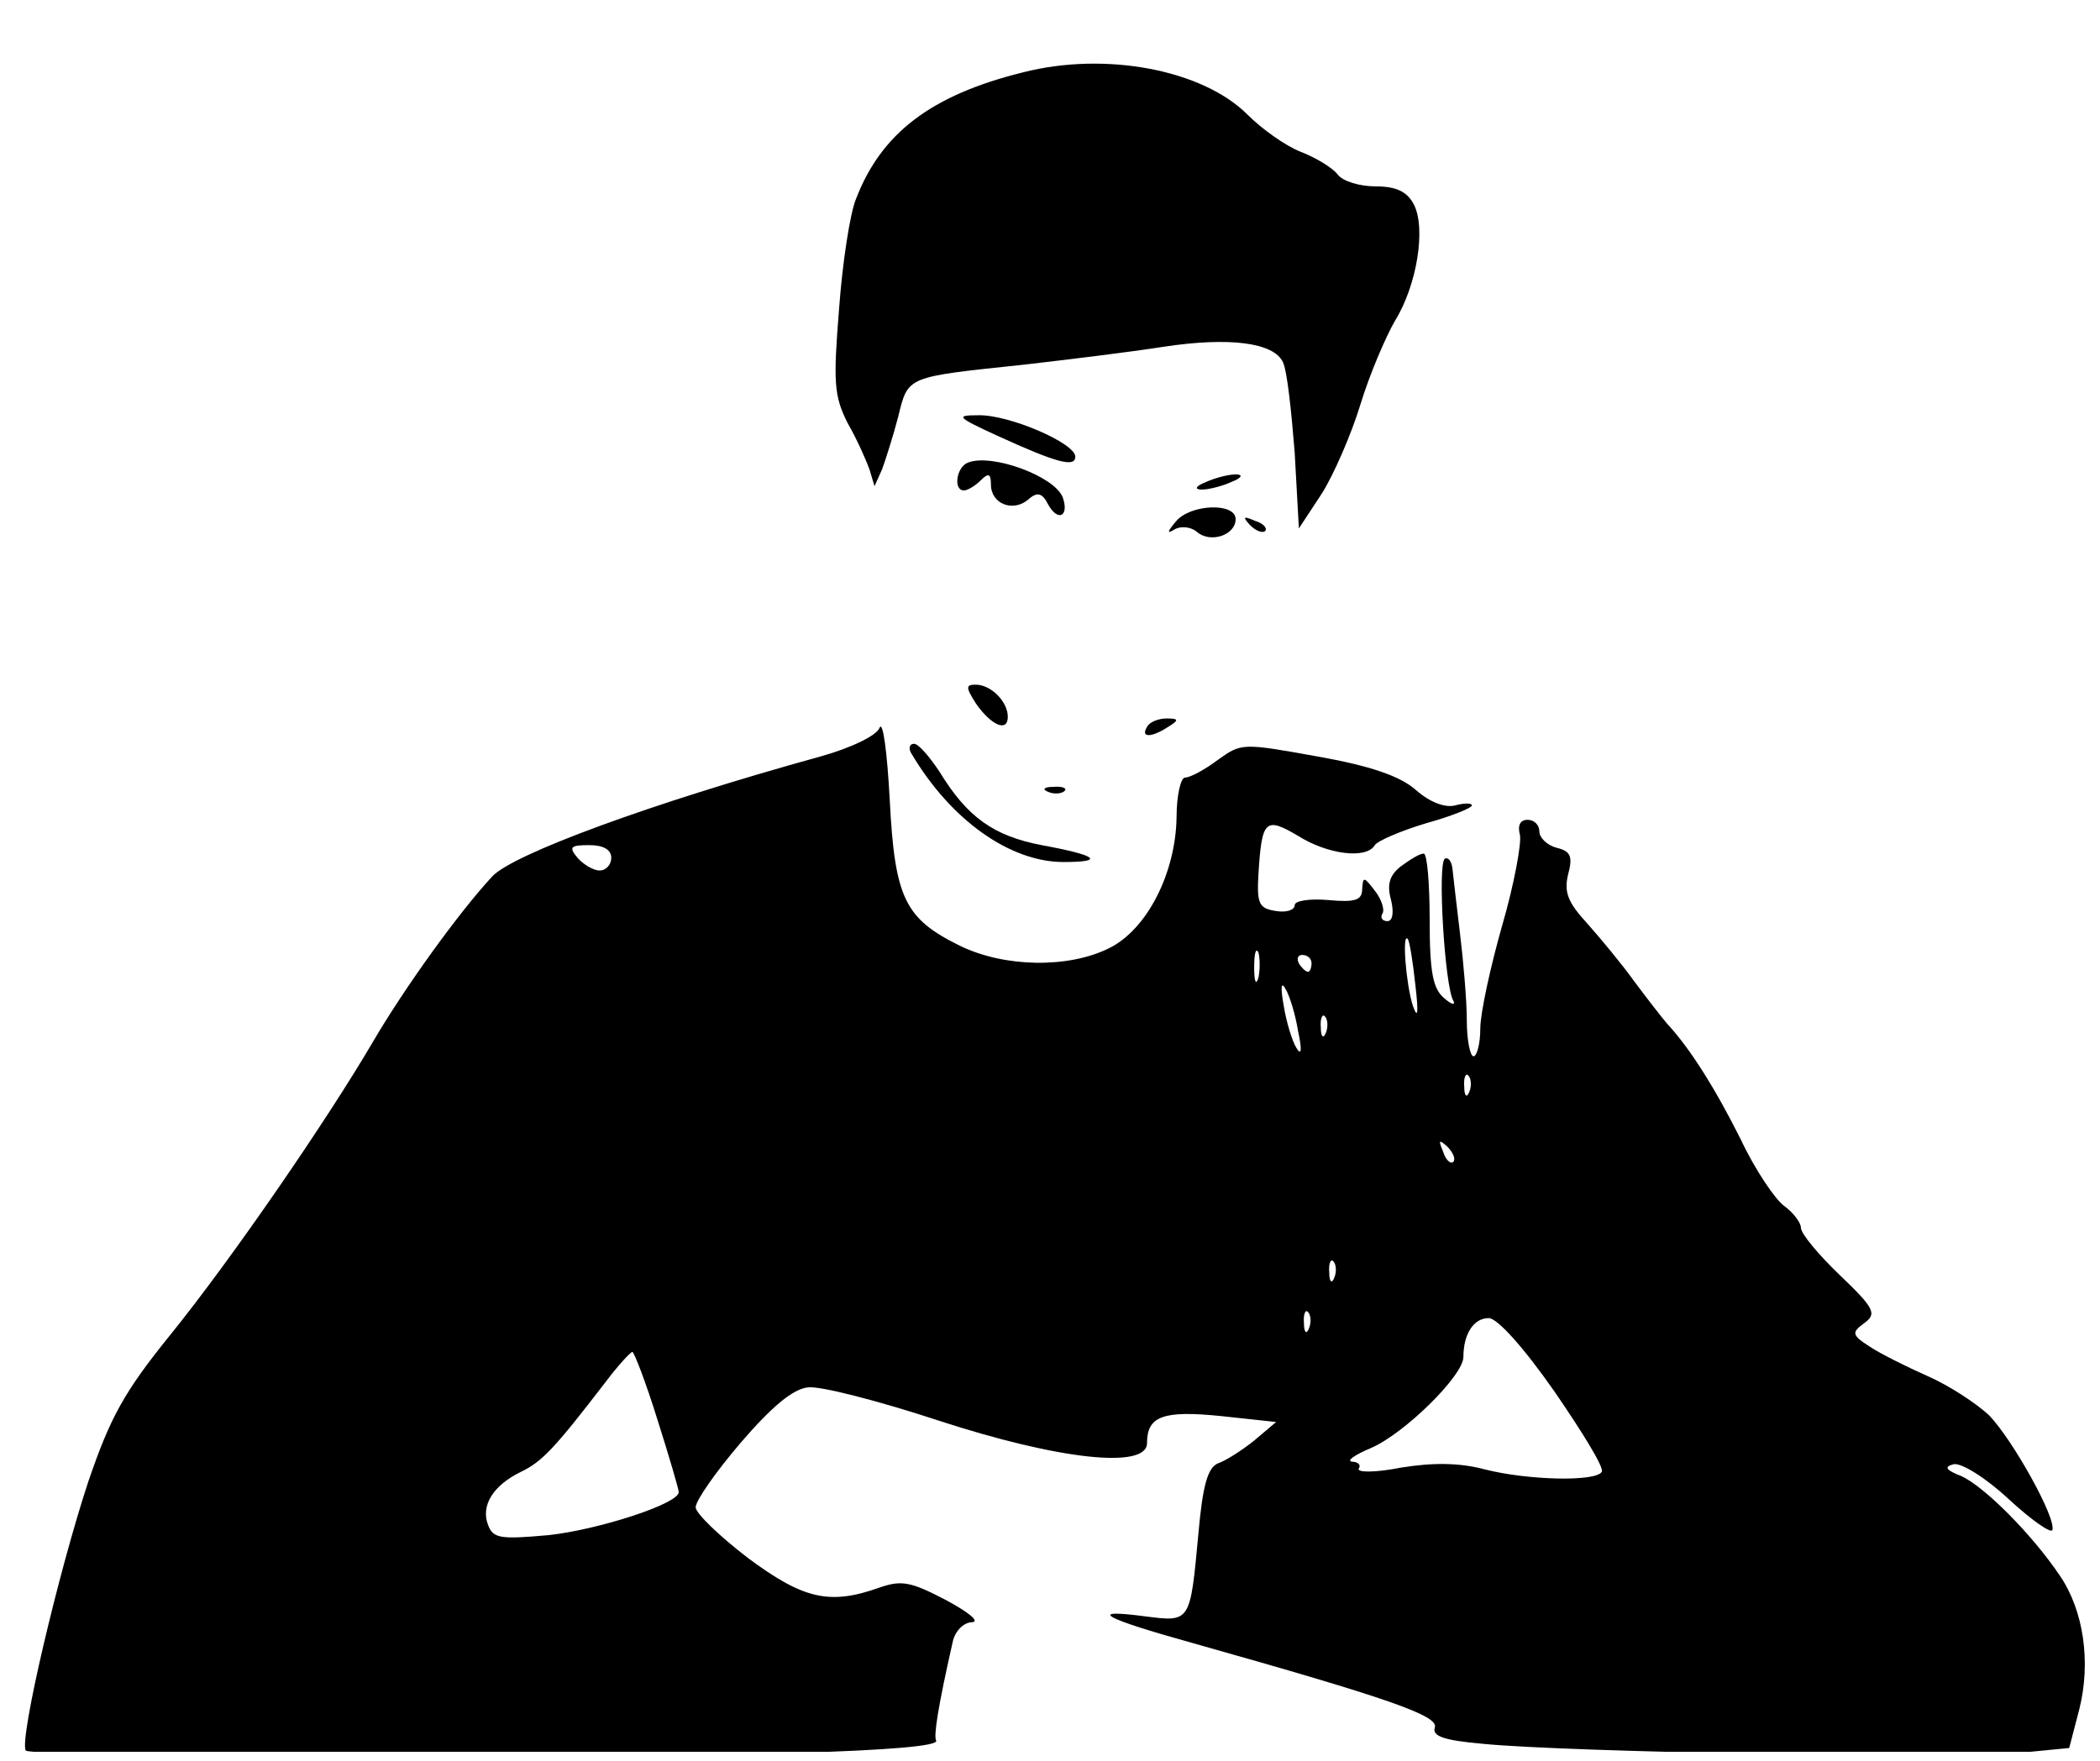 <?xml version="1.0" encoding="UTF-8"?>
<svg xmlns="http://www.w3.org/2000/svg" xmlns:xlink="http://www.w3.org/1999/xlink" width="232.5pt" height="195pt" viewBox="0 0 232.5 195" version="1.2">
<defs>
<clipPath id="clip1">
  <path d="M 2 80 L 231 80 L 231 194.004 L 2 194.004 Z M 2 80 "/>
</clipPath>
</defs>
<g id="surface1">
<path style=" stroke:none;fill-rule:nonzero;fill:rgb(0%,0%,0%);fill-opacity:1;" d="M 113.262 8.012 C 103.078 10.535 97.566 14.746 94.766 22.043 C 94.113 23.633 93.27 29.059 92.898 34.199 C 92.242 42.34 92.336 43.836 93.832 46.828 C 94.859 48.605 95.887 50.945 96.262 51.973 L 96.82 53.844 L 97.66 51.973 C 98.035 50.945 98.875 48.324 99.438 46.172 C 100.559 41.59 100.277 41.777 113.449 40.375 C 118.305 39.812 125.219 38.973 128.766 38.41 C 136.145 37.289 141.004 37.941 142.031 40.094 C 142.5 41.027 142.965 45.426 143.34 50.102 L 143.805 58.52 L 146.328 54.684 C 147.637 52.629 149.598 48.137 150.625 44.77 C 151.652 41.402 153.426 37.289 154.453 35.512 C 156.883 31.582 157.91 25.223 156.512 22.602 C 155.762 21.199 154.547 20.641 152.305 20.641 C 150.531 20.641 148.664 20.078 148.102 19.328 C 147.543 18.582 145.676 17.457 143.992 16.805 C 142.312 16.148 139.695 14.277 138.109 12.688 C 133.156 7.73 122.414 5.672 113.262 8.012 Z M 113.262 8.012 "/>
<path style=" stroke:none;fill-rule:nonzero;fill:rgb(0%,0%,0%);fill-opacity:1;" d="M 110.363 48.23 C 117.09 51.316 119.051 51.785 119.051 50.57 C 119.051 49.074 111.672 45.895 108.309 45.988 C 105.789 45.988 105.883 46.172 110.363 48.23 Z M 110.363 48.23 "/>
<path style=" stroke:none;fill-rule:nonzero;fill:rgb(0%,0%,0%);fill-opacity:1;" d="M 107.188 51.223 C 105.883 51.691 105.508 54.312 106.723 54.312 C 107.098 54.312 107.938 53.844 108.59 53.188 C 109.43 52.348 109.711 52.441 109.711 53.656 C 109.711 55.809 112.141 56.742 113.82 55.34 C 114.848 54.406 115.41 54.59 116.062 55.902 C 117.184 57.867 118.398 57.117 117.652 55.059 C 116.719 52.723 109.805 50.195 107.188 51.223 Z M 107.188 51.223 "/>
<path style=" stroke:none;fill-rule:nonzero;fill:rgb(0%,0%,0%);fill-opacity:1;" d="M 133.531 53.375 C 132.316 53.844 132.223 54.219 133.062 54.219 C 133.812 54.219 135.305 53.844 136.332 53.375 C 137.547 52.906 137.641 52.535 136.801 52.535 C 136.055 52.535 134.559 52.906 133.531 53.375 Z M 133.531 53.375 "/>
<path style=" stroke:none;fill-rule:nonzero;fill:rgb(0%,0%,0%);fill-opacity:1;" d="M 130.168 57.773 C 129.234 58.895 129.141 59.176 130.074 58.613 C 130.73 58.238 131.848 58.332 132.504 58.895 C 133.996 60.203 136.801 59.27 136.801 57.492 C 136.801 55.621 131.758 55.809 130.168 57.773 Z M 130.168 57.773 "/>
<path style=" stroke:none;fill-rule:nonzero;fill:rgb(0%,0%,0%);fill-opacity:1;" d="M 138.387 58.145 C 139.043 58.801 139.789 59.082 140.07 58.801 C 140.352 58.52 139.883 57.957 138.949 57.68 C 137.641 57.117 137.547 57.211 138.387 58.145 Z M 138.387 58.145 "/>
<path style=" stroke:none;fill-rule:nonzero;fill:rgb(0%,0%,0%);fill-opacity:1;" d="M 108.031 77.883 C 109.711 80.312 111.578 81.156 111.578 79.379 C 111.578 77.695 109.711 75.824 108.031 75.824 C 106.91 75.824 106.91 76.105 108.031 77.883 Z M 108.031 77.883 "/>
<g clip-path="url(#clip1)" clip-rule="nonzero">
<path style=" stroke:none;fill-rule:nonzero;fill:rgb(0%,0%,0%);fill-opacity:1;" d="M 97.383 80.594 C 97.102 81.438 94.207 82.84 90.844 83.773 C 71.879 89.012 56.746 94.625 54.504 97.055 C 50.77 101.078 44.789 109.402 41.336 115.297 C 36.195 124.086 25.641 139.426 18.918 147.75 C 13.684 154.207 12.191 157.012 9.762 164.121 C 6.492 174.035 2.102 192.648 2.852 193.863 C 3.129 194.238 20.879 194.613 42.363 194.613 C 81.406 194.613 104.387 193.957 103.641 192.742 C 103.359 192.273 103.828 189.094 105.508 181.703 C 105.789 180.582 106.723 179.648 107.656 179.648 C 108.496 179.555 107.188 178.523 104.762 177.215 C 100.836 175.156 99.809 174.969 97.383 175.812 C 91.871 177.777 88.973 177.121 82.809 172.539 C 79.633 170.105 77.02 167.582 77.02 166.926 C 77.02 166.18 79.258 162.996 81.969 159.816 C 85.426 155.797 87.762 153.832 89.441 153.645 C 90.75 153.457 97.289 155.141 103.828 157.293 C 117.277 161.688 126.992 162.719 126.992 159.816 C 126.992 156.824 128.766 156.168 135.211 156.824 L 141.285 157.48 L 138.855 159.535 C 137.453 160.66 135.68 161.781 134.84 162.062 C 133.719 162.531 133.156 164.492 132.691 169.73 C 131.758 179.738 131.848 179.648 126.711 178.992 C 120.266 178.148 122.043 179.18 132.129 181.984 C 153.707 188.066 159.406 190.027 158.844 191.34 C 158.566 192.273 159.871 192.742 164.168 193.117 C 173.512 194.051 217.039 194.801 223.297 194.145 L 229.09 193.582 L 230.211 189.281 C 231.52 184.043 230.68 178.336 228.062 174.504 C 224.98 169.918 219.656 164.586 217.133 163.465 C 215.453 162.809 215.172 162.438 216.293 162.156 C 217.133 161.969 219.844 163.652 222.363 165.992 C 224.887 168.328 227.035 169.824 227.223 169.453 C 227.688 168.141 222.832 159.441 220.215 156.73 C 218.816 155.422 215.824 153.457 213.492 152.43 C 211.156 151.398 208.164 149.902 207.047 149.156 C 204.988 147.844 204.988 147.562 206.391 146.535 C 207.793 145.508 207.605 144.945 203.684 141.203 C 201.348 138.961 199.387 136.621 199.387 135.965 C 199.387 135.406 198.543 134.281 197.516 133.535 C 196.582 132.879 194.34 129.605 192.754 126.238 C 189.859 120.441 187.055 116.043 184.625 113.426 C 183.973 112.676 182.383 110.617 180.984 108.746 C 179.582 106.785 177.246 103.977 175.754 102.293 C 173.605 99.957 173.137 98.832 173.605 96.867 C 174.164 94.812 173.883 94.25 172.297 93.875 C 171.27 93.594 170.43 92.754 170.43 92.098 C 170.43 91.352 169.867 90.789 169.121 90.789 C 168.281 90.789 168 91.445 168.281 92.473 C 168.465 93.41 167.625 97.992 166.316 102.48 C 165.012 107.062 163.891 112.207 163.891 113.891 C 163.891 115.574 163.516 116.98 163.141 116.98 C 162.77 116.98 162.395 115.203 162.395 112.957 C 162.395 110.805 162.02 106.504 161.648 103.418 C 161.273 100.328 160.898 97.055 160.809 96.215 C 160.715 95.371 160.34 94.906 159.965 95.094 C 159.125 95.652 159.965 109.309 160.898 110.805 C 161.18 111.367 160.715 111.273 159.871 110.523 C 158.66 109.496 158.285 107.719 158.285 101.918 C 158.285 97.805 158.004 94.531 157.629 94.531 C 157.164 94.531 156.137 95.184 155.109 95.934 C 153.895 96.867 153.52 97.898 153.988 99.582 C 154.363 101.078 154.176 102.012 153.613 102.012 C 153.055 102.012 152.773 101.641 153.055 101.172 C 153.332 100.797 152.961 99.582 152.215 98.645 C 151 97.055 150.906 97.055 150.812 98.461 C 150.812 99.676 150.066 99.957 147.074 99.676 C 144.926 99.488 143.34 99.77 143.34 100.234 C 143.34 100.797 142.406 101.078 141.285 100.891 C 139.414 100.609 139.137 100.145 139.324 96.867 C 139.695 90.789 140.07 90.414 143.711 92.566 C 146.98 94.625 151.277 95.184 152.215 93.594 C 152.492 93.129 155.109 92.004 157.91 91.164 C 160.621 90.414 162.957 89.48 162.957 89.199 C 162.957 88.918 162.113 88.918 161.086 89.199 C 159.965 89.48 158.285 88.824 156.789 87.516 C 155.016 85.926 151.652 84.805 145.859 83.773 C 137.547 82.277 137.453 82.277 134.84 84.148 C 133.344 85.27 131.758 86.113 131.195 86.113 C 130.73 86.113 130.262 88.078 130.262 90.508 C 130.168 96.684 126.992 102.949 122.789 105.008 C 118.305 107.25 111.207 107.156 106.254 104.727 C 100.184 101.734 99.062 99.488 98.504 88.543 C 98.223 83.305 97.754 79.754 97.383 80.594 Z M 67.676 95 C 67.676 95.746 67.117 96.402 66.367 96.402 C 65.715 96.402 64.594 95.746 63.941 95 C 62.914 93.781 63.191 93.594 65.246 93.594 C 66.742 93.594 67.676 94.062 67.676 95 Z M 156.695 109.027 C 157.07 112.207 156.977 112.957 156.418 111.367 C 155.668 109.027 155.203 103.23 155.855 103.977 C 156.043 104.164 156.418 106.41 156.695 109.027 Z M 139.324 108.281 C 139.043 109.215 138.855 108.652 138.855 107.156 C 138.855 105.566 139.043 104.914 139.324 105.473 C 139.508 106.129 139.508 107.438 139.324 108.281 Z M 145.207 106.691 C 145.207 107.156 145.02 107.625 144.832 107.625 C 144.555 107.625 144.086 107.156 143.805 106.691 C 143.527 106.129 143.711 105.754 144.18 105.754 C 144.738 105.754 145.207 106.129 145.207 106.691 Z M 143.711 114.172 C 144.18 116.324 144.086 116.98 143.527 116.043 C 143.059 115.297 142.406 113.145 142.125 111.367 C 141.75 109.309 141.844 108.652 142.312 109.496 C 142.777 110.246 143.434 112.395 143.711 114.172 Z M 146.797 114.359 C 146.516 115.109 146.234 114.828 146.234 113.797 C 146.141 112.77 146.422 112.207 146.703 112.582 C 146.98 112.863 147.074 113.707 146.797 114.359 Z M 162.676 120.906 C 162.395 121.656 162.113 121.375 162.113 120.348 C 162.02 119.316 162.301 118.758 162.582 119.129 C 162.863 119.41 162.957 120.254 162.676 120.906 Z M 160.898 128.672 C 160.621 128.949 160.059 128.484 159.777 127.547 C 159.219 126.238 159.312 126.145 160.246 126.988 C 160.898 127.641 161.18 128.391 160.898 128.672 Z M 147.73 141.484 C 147.449 142.234 147.168 141.953 147.168 140.922 C 147.074 139.895 147.355 139.332 147.637 139.707 C 147.918 139.988 148.008 140.828 147.73 141.484 Z M 144.926 147.098 C 144.648 147.844 144.367 147.562 144.367 146.535 C 144.273 145.508 144.555 144.945 144.832 145.32 C 145.113 145.602 145.207 146.441 144.926 147.098 Z M 172.109 154.113 C 175.191 158.602 177.621 162.531 177.34 162.996 C 176.688 164.121 169.121 163.934 164.355 162.719 C 161.555 161.969 158.566 161.969 155.109 162.531 C 152.305 163.09 150.156 163.09 150.438 162.625 C 150.719 162.25 150.344 161.875 149.691 161.875 C 149.035 161.781 149.973 161.125 151.746 160.379 C 155.48 158.789 162.02 152.336 162.02 150.277 C 162.02 147.75 163.141 145.973 164.824 145.973 C 165.758 145.973 168.652 149.156 172.109 154.113 Z M 72.812 157.293 C 74.121 161.406 75.148 164.961 75.148 165.242 C 75.148 166.551 66.09 169.453 60.672 170.012 C 55.441 170.48 54.598 170.387 54.039 168.891 C 53.199 166.738 54.598 164.492 57.68 162.996 C 60.016 161.875 61.418 160.379 67.023 153.082 C 68.426 151.211 69.824 149.715 70.012 149.715 C 70.199 149.715 71.508 153.082 72.812 157.293 Z M 72.812 157.293 "/>
</g>
<path style=" stroke:none;fill-rule:nonzero;fill:rgb(0%,0%,0%);fill-opacity:1;" d="M 126.992 80.5 C 126.246 81.715 127.461 81.715 129.328 80.5 C 130.543 79.754 130.543 79.566 129.141 79.566 C 128.301 79.566 127.273 79.938 126.992 80.5 Z M 126.992 80.5 "/>
<path style=" stroke:none;fill-rule:nonzero;fill:rgb(0%,0%,0%);fill-opacity:1;" d="M 100.93 83.492 C 105.32 90.883 111.859 95.465 117.746 95.465 C 122.414 95.465 121.48 94.719 115.316 93.594 C 109.992 92.566 107.098 90.508 104.012 85.457 C 102.891 83.773 101.68 82.371 101.211 82.371 C 100.652 82.371 100.559 82.934 100.93 83.492 Z M 100.93 83.492 "/>
<path style=" stroke:none;fill-rule:nonzero;fill:rgb(0%,0%,0%);fill-opacity:1;" d="M 116.062 87.703 C 116.719 87.984 117.559 87.891 117.84 87.609 C 118.211 87.328 117.652 87.047 116.625 87.141 C 115.598 87.141 115.316 87.422 116.062 87.703 Z M 116.062 87.703 "/>
</g>
</svg>
